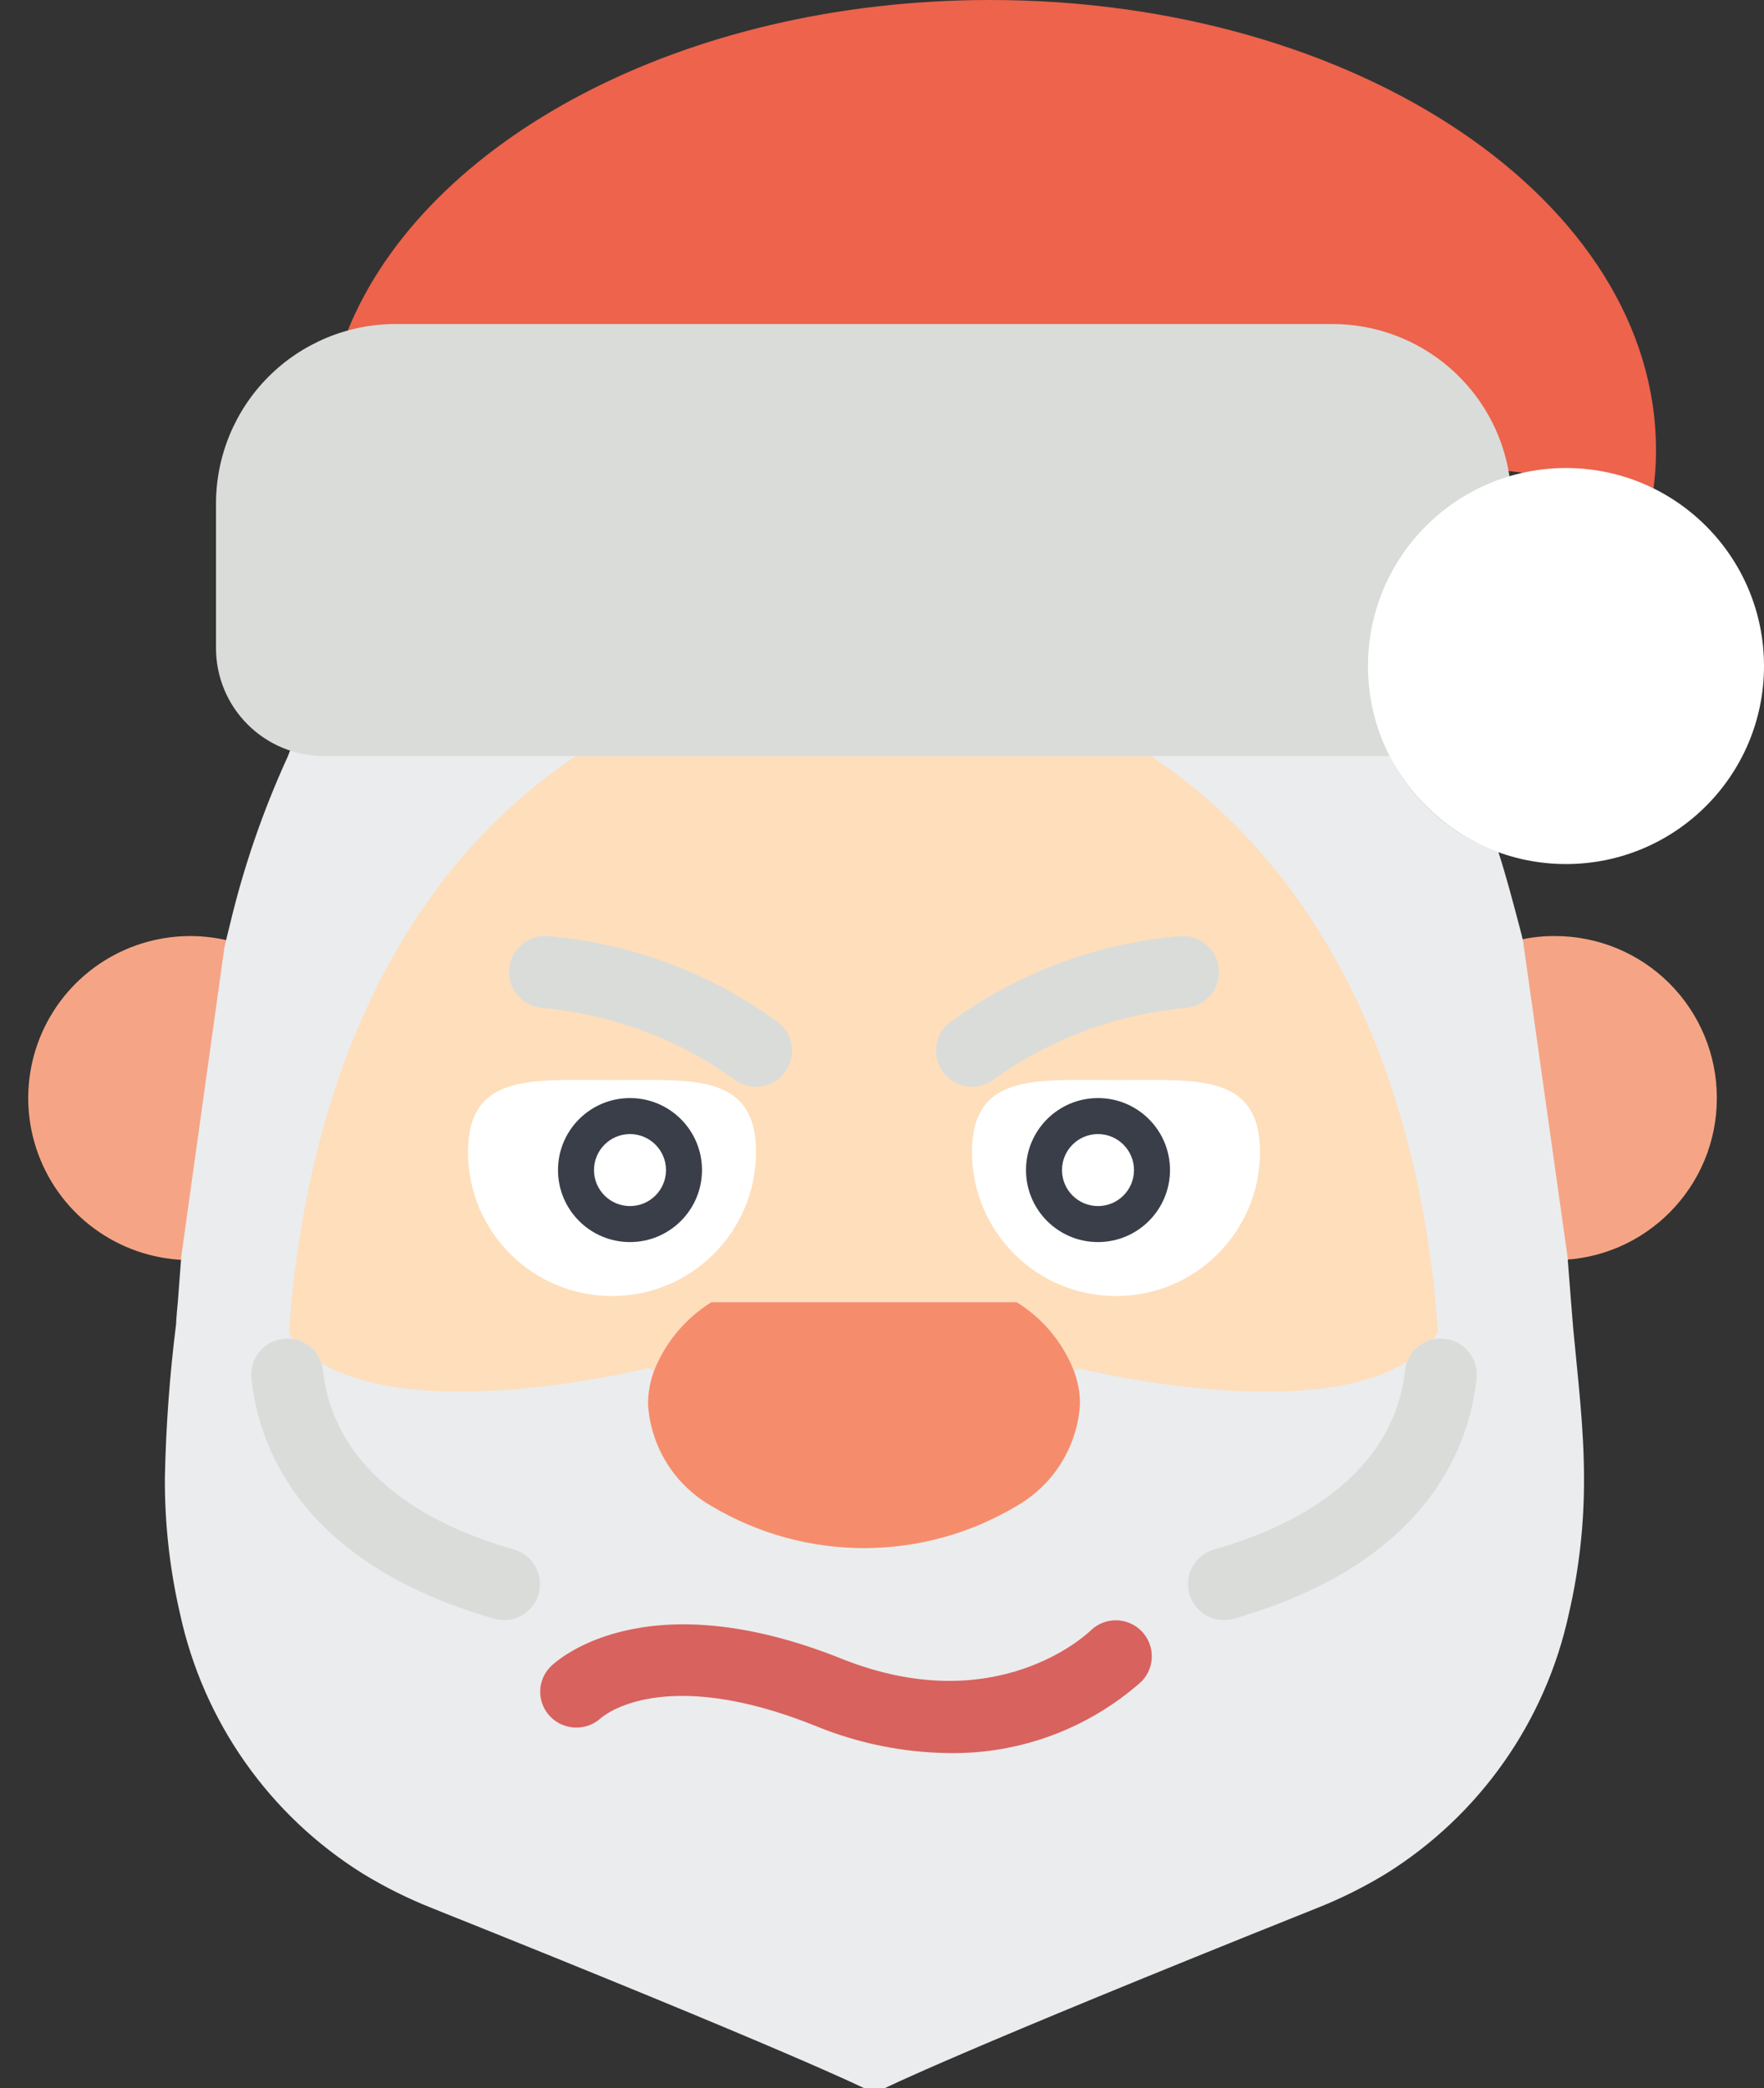 <?xml version="1.0" ?><svg height="58px" version="1.1" viewBox="0 0 49 58" width="49px" xmlns="http://www.w3.org/2000/svg" xmlns:xlink="http://www.w3.org/1999/xlink"><rect x="0" y="0" width="49" height="58" fill="#333333" stroke="none"/><title/><desc/><defs/><g fill="none" fill-rule="evenodd" id="Page-1" stroke="none" stroke-width="1"><g id="013---Cross-Santa"><path d="M7,26.34 L5.8,34.94 L5.8,34.97 C5.624,34.99 5.447,35 5.27,35 C3.453,34.994 1.817,33.896 1.124,32.215 C0.431,30.535 0.817,28.603 2.102,27.318 C3.388,26.033 5.32,25.647 7,26.34 L7,26.34 Z" fill="#F5A585" id="Shape"/><path d="M47.69,30.5 C47.692,32.967 45.707,34.975 43.24,35 L42,26.16 C42.387,26.051 42.788,25.997 43.19,26 C44.384,25.998 45.529,26.472 46.374,27.316 C47.218,28.161 47.692,29.306 47.69,30.5 L47.69,30.5 Z" fill="#F5A585" id="Shape"/><path d="M44,41.06 C44.006,42.325 43.865,43.587 43.58,44.82 C42.932,47.82 41.096,50.429 38.49,52.05 C37.881,52.42 37.242,52.738 36.58,53 C26.58,57 24.58,58 24.58,58 L24,58 C24,58 22,57 12,53 C11.338,52.738 10.699,52.42 10.09,52.05 C7.484,50.429 5.648,47.82 5,44.82 C4.715,43.587 4.574,42.325 4.58,41.06 C4.608,39.632 4.712,38.207 4.89,36.79 C4.9,36.58 4.92,36.37 4.94,36.16 C4.97,35.76 5,35.36 5.03,34.97 L5.03,34.94 L6.23,26.34 C6.27,26.13 6.33,25.92 6.38,25.71 C6.763,24.09 7.306,22.513 8,21 L8.06,20.84 C8.089,20.851 7.423,19.99 8,20 C12.671,20.08 35.1,19.861 39,20 C39.395,20.014 38.61,21 38.61,21 C39.234,22.241 40.312,23.193 41.62,23.66 C41.84,24.34 42.02,25.03 42.2,25.71 C42.24,25.86 42.28,26.01 42.31,26.16 L43.55,34.96 L43.55,35 C43.58,35.38 43.61,35.77 43.64,36.16 C43.66,36.41 43.68,36.65 43.7,36.9 C43.83,38.28 44,39.67 44,41.06 Z" fill="#EBECED" id="Shape"/><path d="M45.93,13.57 C45.979,13.215 46.002,12.858 46,12.5 C46,5.6 37.72,0 27.5,0 C18.98,0 11.81,3.89 9.66,9.18" fill="#ED634C" id="Shape"/><path d="M39.94,37.01 C38,39.89 30.51,38.14 29.98,38.01 L29.82,38.05 C29.509,37.27 28.955,36.611 28.24,36.17 L19.76,36.17 C19.041,36.618 18.484,37.284 18.17,38.07 L18,38 C18,38 10.07,39.98 8.03,37.04 C8.3,32.85 9.69,25.21 16,21 L31.97,21 C38.26,25.2 39.67,32.81 39.94,37.01 Z" fill="#FEDEBB" id="Shape"/><path d="M30,39 C29.928,40.18 29.267,41.244 28.24,41.83 C25.629,43.39 22.371,43.39 19.76,41.83 C18.733,41.244 18.072,40.18 18,39 C18.001,38.682 18.059,38.368 18.17,38.07 C18.484,37.284 19.041,36.618 19.76,36.17 L28.24,36.17 C28.955,36.611 29.509,37.27 29.82,38.05 C29.94,38.352 30.001,38.675 30,39 Z" fill="#F58D6D" id="Shape"/><path d="M14,45 C13.907,45 13.814,44.987 13.725,44.961 C8.287,43.403 7.168,40.106 6.985,38.28 C6.93,37.73 7.331,37.24 7.88,37.185 C8.43,37.13 8.92,37.531 8.975,38.081 C9.107,39.403 9.972,41.805 14.275,43.039 C14.755,43.176 15.06,43.645 14.99,44.139 C14.921,44.633 14.499,45 14,45 L14,45 Z" fill="#DADCDA" fill-rule="nonzero" id="Shape"/><path d="M34,45 C33.501,45 33.079,44.633 33.01,44.139 C32.94,43.645 33.245,43.176 33.725,43.039 C38.028,41.805 38.893,39.403 39.025,38.081 C39.06,37.725 39.283,37.416 39.609,37.269 C39.934,37.122 40.314,37.16 40.604,37.368 C40.894,37.577 41.051,37.924 41.015,38.28 C40.832,40.106 39.713,43.403 34.275,44.961 C34.186,44.987 34.093,45 34,45 L34,45 Z" fill="#DADCDA" fill-rule="nonzero" id="Shape"/><path d="M41.93,13.23 C41.56,10.794 39.464,8.996 37,9 L11,9 C9.673,8.997 8.399,9.523 7.461,10.461 C6.523,11.399 5.997,12.673 6,14 L6,18 C5.999,18.796 6.315,19.56 6.878,20.122 C7.44,20.685 8.204,21.001 9,21 L38.61,21" fill="#DADCDA" id="Shape"/><path d="M21,32 C21,34.209 19.209,36 17,36 C14.791,36 13,34.209 13,32 C13,29.791 14.791,30 17,30 C19.209,30 21,29.791 21,32 Z" fill="#FFFFFF" id="Shape"/><path d="M35,32 C35,34.209 33.209,36 31,36 C28.791,36 27,34.209 27,32 C27,29.791 28.791,30 31,30 C33.209,30 35,29.791 35,32 Z" fill="#FFFFFF" id="Shape"/><path d="M17.5,34.5 C16.395,34.5 15.5,33.605 15.5,32.5 C15.5,31.395 16.395,30.5 17.5,30.5 C18.605,30.5 19.5,31.395 19.5,32.5 C19.499,33.604 18.604,34.499 17.5,34.5 L17.5,34.5 Z M17.5,31.5 C16.948,31.5 16.5,31.948 16.5,32.5 C16.5,33.052 16.948,33.5 17.5,33.5 C18.052,33.5 18.5,33.052 18.5,32.5 C18.499,31.948 18.052,31.501 17.5,31.5 Z" fill="#3A3E48" fill-rule="nonzero" id="Shape"/><path d="M30.5,34.5 C29.395,34.5 28.5,33.605 28.5,32.5 C28.5,31.395 29.395,30.5 30.5,30.5 C31.605,30.5 32.5,31.395 32.5,32.5 C32.499,33.604 31.604,34.499 30.5,34.5 L30.5,34.5 Z M30.5,31.5 C29.948,31.5 29.5,31.948 29.5,32.5 C29.5,33.052 29.948,33.5 30.5,33.5 C31.052,33.5 31.5,33.052 31.5,32.5 C31.499,31.948 31.052,31.501 30.5,31.5 L30.5,31.5 Z" fill="#3A3E48" fill-rule="nonzero" id="Shape"/><path d="M21,30.185 C20.771,30.185 20.55,30.107 20.372,29.963 L20.372,29.963 C18.805,28.845 16.968,28.166 15.051,27.996 C14.695,27.965 14.383,27.745 14.232,27.422 C14.082,27.098 14.115,26.718 14.321,26.425 C14.526,26.133 14.872,25.972 15.228,26.004 C17.542,26.201 19.758,27.033 21.63,28.409 C21.959,28.676 22.083,29.121 21.942,29.52 C21.8,29.919 21.423,30.185 21,30.185 L21,30.185 Z" fill="#DADCDA" fill-rule="nonzero" id="Shape"/><path d="M27.002,30.184 C26.579,30.184 26.201,29.918 26.059,29.52 C25.917,29.121 26.042,28.676 26.37,28.409 C28.242,27.033 30.458,26.201 32.773,26.004 C33.323,25.955 33.808,26.361 33.857,26.912 C33.906,27.462 33.499,27.947 32.949,27.996 C31.032,28.166 29.195,28.845 27.628,29.963 C27.451,30.106 27.23,30.184 27.002,30.184 L27.002,30.184 Z" fill="#DADCDA" fill-rule="nonzero" id="Shape"/><circle cx="43.5" cy="18.5" fill="#FFFFFF" fill-rule="nonzero" id="Oval" r="5.5"/><path d="M26.373,48.694 C25.087,48.681 23.816,48.421 22.628,47.929 C18.409,46.24 16.757,47.663 16.689,47.724 C16.285,48.09 15.665,48.07 15.285,47.679 C14.909,47.292 14.913,46.675 15.293,46.293 C15.393,46.192 17.821,43.851 23.372,46.071 C27.656,47.788 30.192,45.39 30.298,45.288 C30.691,44.907 31.318,44.912 31.704,45.301 C32.09,45.69 32.091,46.317 31.707,46.707 C30.24,48.012 28.336,48.721 26.373,48.694 Z" fill="#D8625E" fill-rule="nonzero" id="Shape"/></g></g></svg>
